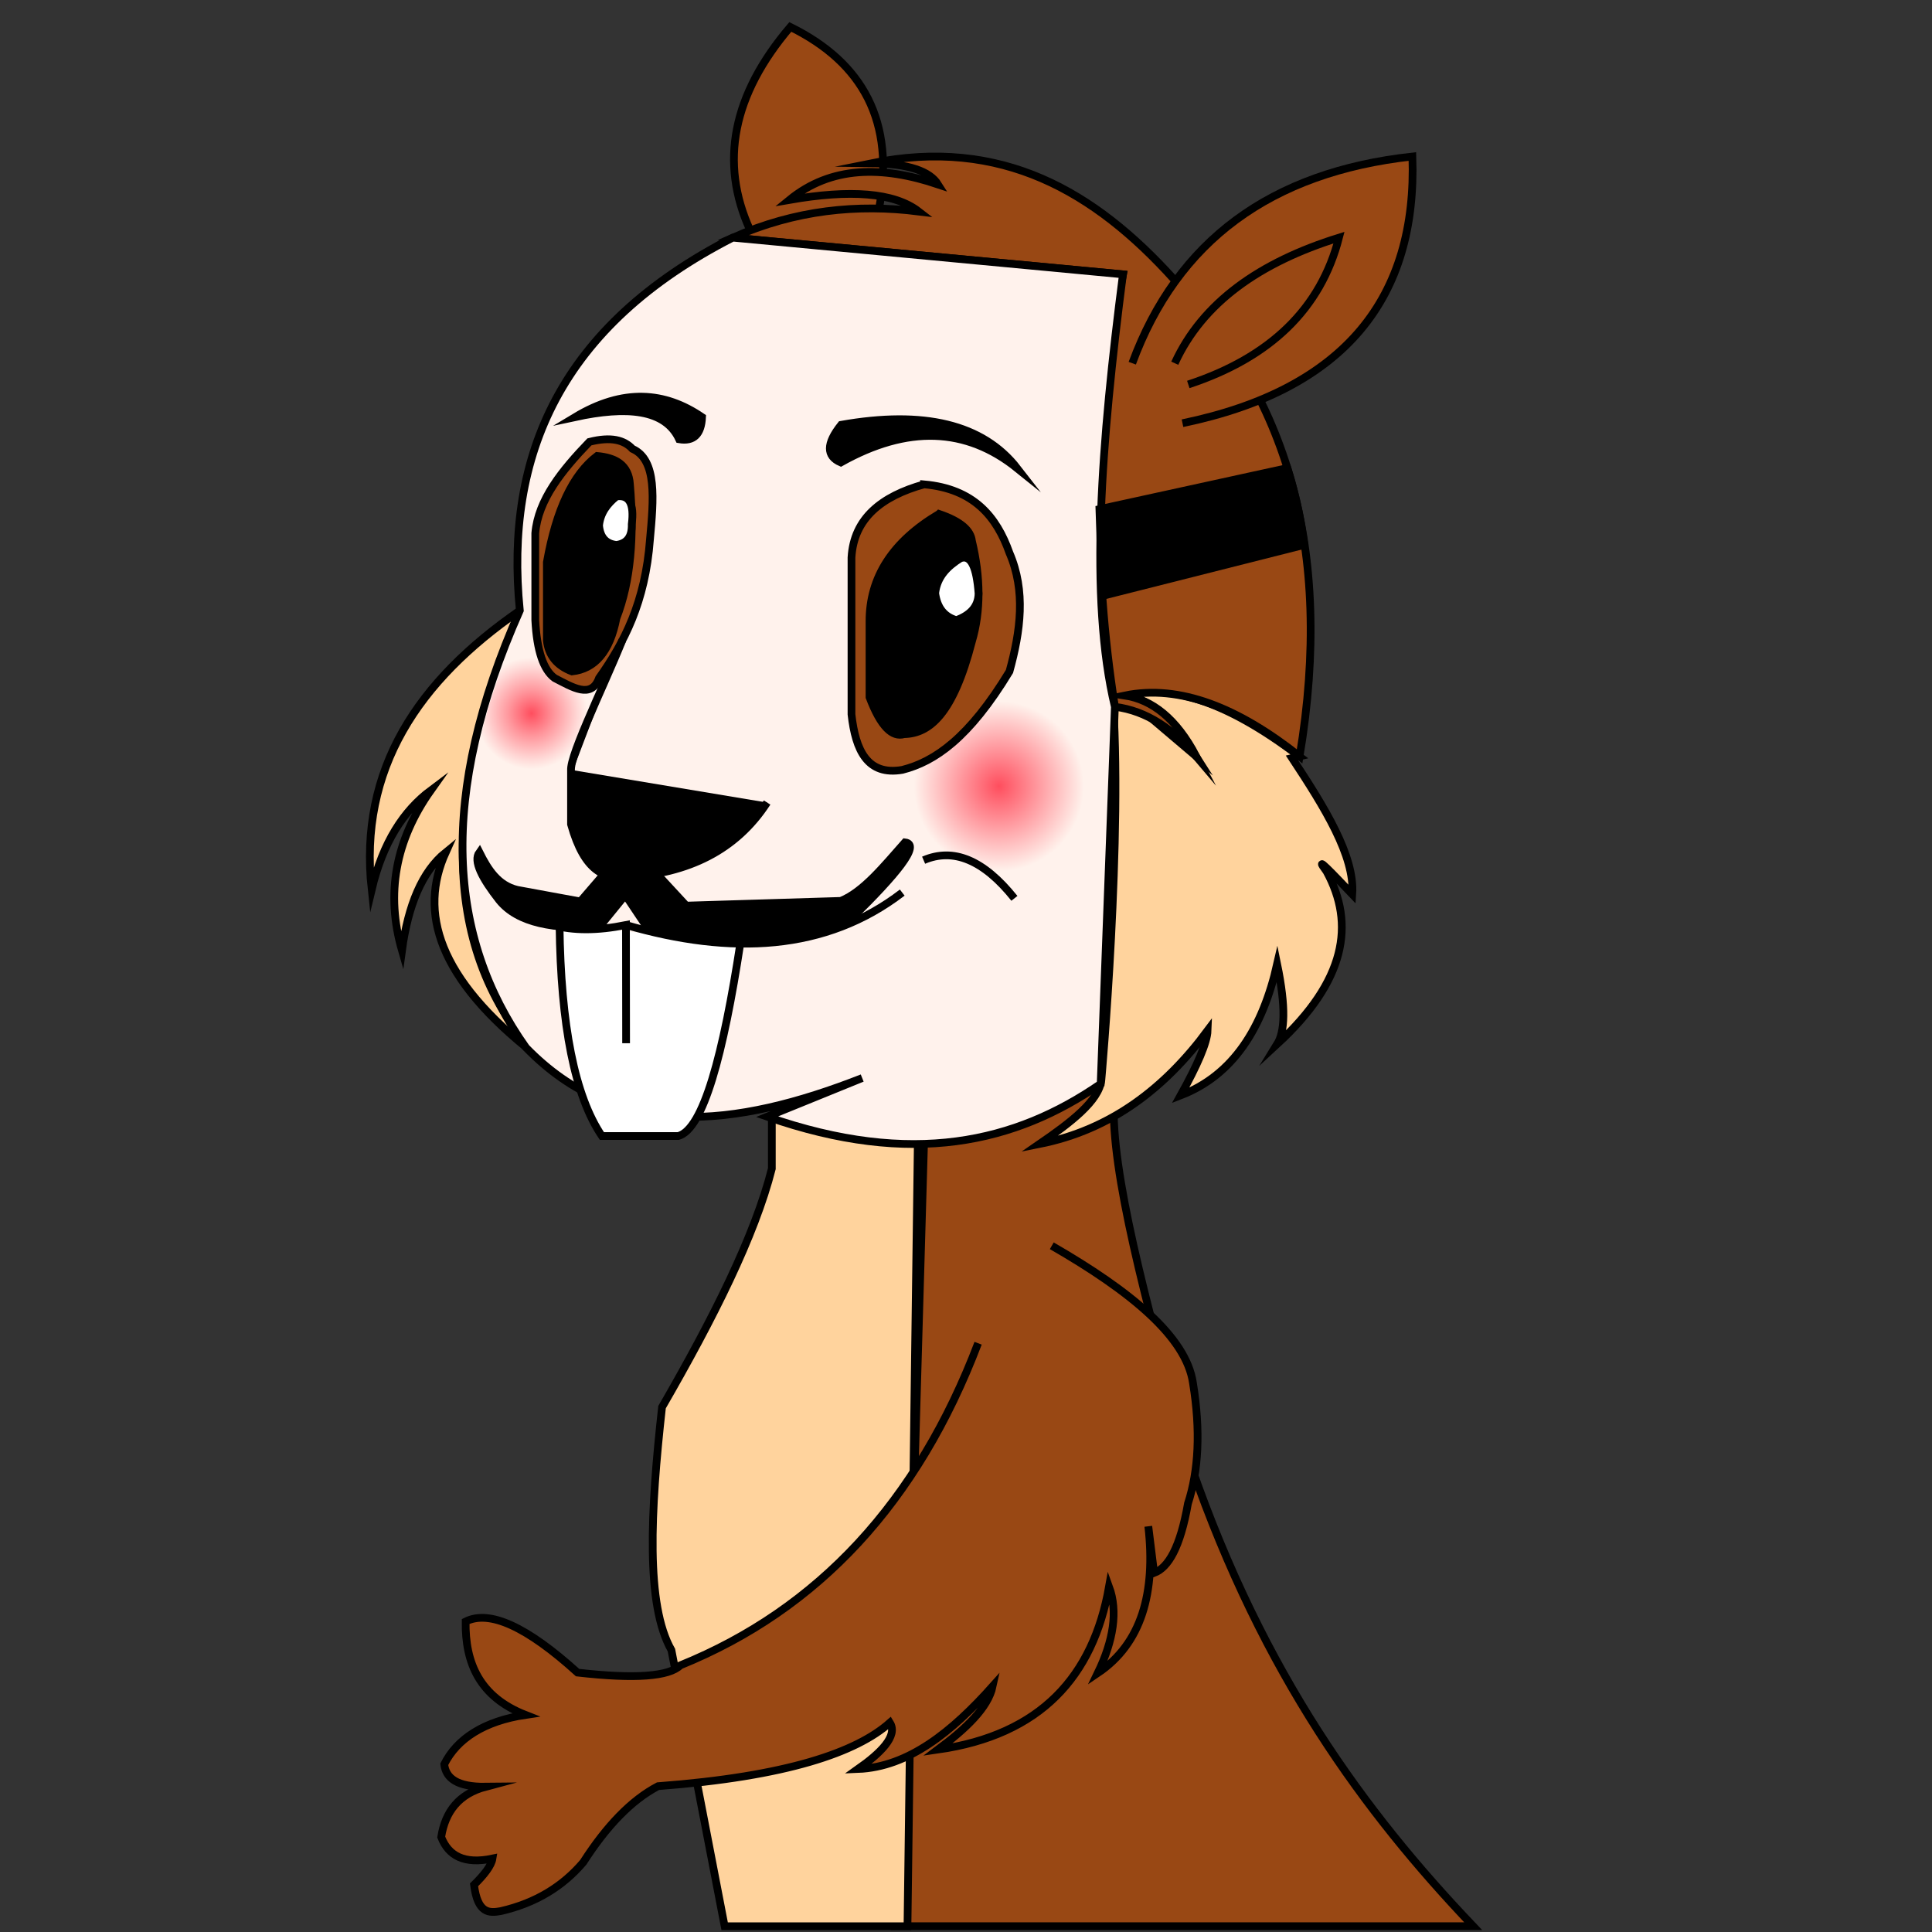 <svg xmlns="http://www.w3.org/2000/svg" id="Ebene_1" data-name="Ebene 1" viewBox="0 0 1000 1000">
  <rect x="0" y="0" width="1000" height="1000" fill="#333333" stroke="none"/>
  <defs>
    <radialGradient id="Unbenannter_Verlauf_6" cx="729.52" cy="420.35" r="44" data-name="Unbenannter Verlauf 6" gradientTransform="translate(-212.46 -13.37)" gradientUnits="userSpaceOnUse">
      <stop offset="0" stop-color="#ff4e5e"/>
      <stop offset="1" stop-color="#fff2ec"/>
    </radialGradient>
    <radialGradient id="Unbenannter_Verlauf_2" cx="781.23" cy="401.73" r="34.88" data-name="Unbenannter Verlauf 2" gradientTransform="rotate(-.57 -2739.842 51258.898)" gradientUnits="userSpaceOnUse">
      <stop offset="0" stop-color="#ff4e5e"/>
      <stop offset=".34" stop-color="#ff979d"/>
      <stop offset=".68" stop-color="#ffd8d6"/>
      <stop offset=".83" stop-color="#fff2ec"/>
    </radialGradient>
    <style>
      .cls-1{fill:#994814}.cls-1,.cls-2,.cls-3,.cls-7,.cls-8{stroke:#000;stroke-miterlimit:10;stroke-width:4px}.cls-2{fill:#ffd39d}.cls-3{fill:none}.cls-8{fill:#fff}
    </style>
  </defs>
  <g id="Koerper">
    <path d="m478.28 591.75-5.11 177.31-26.86 130.64c-.57 36 4.06 69.54 16 97.28h300.2c-56.38-59.16-108.45-130.22-145.78-237.63-19.87-71.29-39.53-142.22-40.24-182.35l-18.43-43.59-79.78 58.36" class="cls-1"/>
    <path d="M399.5 579.13v25.78c-8.82 34.71-30.25 77.42-56.83 123.42-6 54-8.47 102.41 4.86 125.78L375.07 997h94.64l5.35-405.75L441.78 557l-42.28 22.11" class="cls-2"/>
  </g>
  <path id="Arm" d="M544.4 644.81c40.75 23.48 69.66 47.17 73.09 71.11 4 24.63 2.91 45.27-2.61 62.32-4 22.73-10.15 33.13-17.52 35.93q-1.51-12.3-3-24.15c3.9 34.36-3.45 60.67-26.2 76 8.15-16.85 10.59-31.93 5.88-44.79-8.25 46.56-35.38 76.78-88.61 84.37 14.39-10.74 26-21.59 28.4-32.84-21 23.48-43.48 41.85-69.76 42.89 11.51-8.11 20.87-17.07 16.54-24-17.27 15.33-53.21 27.87-120 32.87-13.83 7.24-26.64 20.61-38.73 39.42-10.56 12.43-24.55 21.09-42.65 25.24-6.13 1.11-12 1.24-13.88-13.59 5.38-5.27 9-10 9.57-13.61-14.72 3.11-22.82-1.48-26.56-11.12 2.09-13.22 9.2-22.38 23.11-26.06-15 .18-20.7-4.47-21.53-11.61 6.62-13.28 20.76-22.38 42.07-25.56-23.78-9.29-31.28-26.85-31-48.34 12.32-6.16 31.59 2.57 57.94 26.44 30 3.41 47.41 2 53.21-3.77q107.23-43.47 154.1-166.71" class="cls-1"/>
  <g id="Baeckchen">
    <path d="M269.06 316c-52.35 36.19-83.54 81.84-76.69 144.5 5.8-24.42 16.47-40.86 30.69-51.5-18.54 26.11-23.44 53.79-15 83 3.17-23.37 10.34-40.88 22.66-50.86-14 31-4.27 65.2 46.34 104.74-51.23-57.67-46.24-137.29-8-229.88M577.06 365.83c7.33-13.52 27.79 2.92 42.09 25.65L582.06 360c22.42-5.85 51.16 1.63 90.5 31.5l-3.78.87c16.79 25.5 32.53 50.67 31.16 70.53-9.89-10.37-20.65-21.77-13.29-11.83 14.87 27.27 9.91 56.67-25.59 89.37 3.9-6.33 4.69-18.64 0-41.44-7.53 33.16-22.74 57.49-50 68 8.7-15.65 13.77-27.3 14-33.59-22.22 29.9-50 51.37-87.11 58.75C554.2 581 568.87 569.83 570.06 559c0 0 11.52-128.31 5.64-201.9" class="cls-2"/>
  </g>
  <path id="rechtes_Ohr" d="M388.26 119.13q-24-52.59 20.8-105.19c37.54 18.49 54.41 49 45.87 94.39" class="cls-1" data-name="rechtes Ohr"/>
  <path id="Kopf" d="M607.56 144.48c-40.84-45.23-89.21-73.74-156.61-60 19.5.2 30.33 4.16 34.61 11-29.08-9.76-55.43-9.6-77 8 31.3-5.45 54.22-3.93 67 6-31.83-4-63.88-.82-96.27 13.5L546 138.68l12.09 1.14 23.2 2.18c-15.36 76.47-15.68 151-4.2 223.83 16.53 2.12 30.2 11.58 42.09 25.65-10.3-19.66-22.85-29.27-37-31.5 28.45-5.82 58.79 6.36 90.5 31.5 18.05-108.56-7.59-187.42-64.59-246.5" class="cls-1"/>
  <g id="linkes_Ohr" data-name="linkes Ohr">
    <path d="M586.06 188q35-94.92 145-107c2.52 72.93-34.63 120.56-119 138.05" class="cls-1"/>
    <path d="M615.06 199q63.87-21 78-76c-41.08 12.78-70.61 33.61-85 65" class="cls-3"/>
  </g>
  <g id="Maske">
    <path d="m379.29 123 201.94 19c-11.17 86.46-17.7 167.35-4.17 223.85L569.7 561c-44 30.38-97.63 43.21-172.64 17l49.2-20c-65.74 25.77-126.83 32.89-174-15.77-40.51-57-45.78-130.38-3.2-226.23-8-80.47 21.25-147.48 110.23-193Z" style="fill:#fff2ec;stroke:#000;stroke-miterlimit:10;stroke-width:4px"/>
    <g id="Ebene_24" data-name="Ebene 24">
      <circle cx="517.06" cy="406.98" r="44" style="fill:url(#Unbenannter_Verlauf_6)"/>
      <path d="M265.57 331.35c-10.43 24.66-18.47 49.31-20.34 74a48.32 48.32 0 0 0 19.46 3c24.13-1.19 42.85-19.38 41.8-40.63-.98-19.9-18.88-35.4-40.92-36.37Z" style="fill:url(#Unbenannter_Verlauf_2)"/>
    </g>
    <g id="Augenbrauen">
      <path d="M435.37 219.88q-11.62 14.58-.17 19.5 51.63-29 91.42 3.11c-17.95-23.12-48.77-30.14-91.25-22.61ZM351.54 227.37q11.25 1.92 11.85-11.47c-19.29-13.21-40.85-15-65.77 0 26.7-5.77 46.68-4.15 53.92 11.47Z" class="cls-7"/>
    </g>
    <path d="m569.06 263.54 97.28-21.27a225.39 225.39 0 0 1 8.72 39.78l-104.49 26.4Z" class="cls-7"/>
    <g id="Bart">
      <path d="m313 447.28 22.4 33.47c44.27 6.68 81 6 106.09-6.1C463.58 452.89 477 437 468.41 436c-10.81 12.18-21.47 25.54-33.2 30.3l-80 2.45-19.84-21.45-5.4-2.55Z" class="cls-7"/>
      <path d="m332.85 452-22.64 27.8c-23 1.14-42.07-1.75-51.85-13.91-8.81-11.23-13.56-20.22-10.23-24.75 4.48 8.94 9.63 17.08 19.61 19.45l32.64 6 16.94-19.67 19.68-5.79Z" class="cls-7"/>
    </g>
  </g>
  <g id="Augen">
    <path d="M478.28 250.7c-22.08 6.18-36.38 17.61-37.55 37.9v81.16c2.09 18.68 8.24 31.84 26.33 28.72 16.71-4.24 34.52-16.39 55.44-50.94 5.77-20.94 8.52-41.62 0-61.34-6.65-18.77-18.44-33.2-44.22-35.5ZM305.06 228.72c-14.27 14.81-26.51 30-28 47.26v45c.84 16 4.26 25.78 10 30 9.25 4.74 19 10.95 23 0C323 332.7 334 311.77 336.43 279.13c1.88-20.57 3.77-41.15-9.09-46.81-4.23-4.55-10.97-6.46-22.28-3.6Z" class="cls-1"/>
    <path d="M486.06 266c-24 14.21-36.12 32.77-36 55.78v39.11c5.81 15.31 11.8 20.91 17.94 19.11 13.18-.28 25.41-10.52 35.07-48 4.67-15.83 4.51-33.21 0-52-.6-5.33-5.51-10.09-17.01-14ZM326.06 250.7c2.33 26.88.4 50.3-7 69.28-3.36 17.4-11.19 26.27-23 27.56-7.88-3-12.18-8.37-13-16V291q7.2-40.71 26-55c9.43.86 16.35 4.43 17 14.7Z" class="cls-7"/>
    <path d="M497.06 289c-6.66 4.21-12 9.42-13 18q1.47 11.29 11 14c6.64-2.55 11.26-6.55 11.44-13.74-.97-13.45-3.86-20.42-9.44-18.26ZM327 271.39c.19 6.42-2.51 9.92-7.93 10.66q-8.16-.87-9-10.07c.69-6.52 4.24-11.16 9-15 6.57-.98 9.3 3.62 7.93 14.41Z" class="cls-8"/>
  </g>
  <g id="Nase">
    <path d="M397.06 415.39c-16 24.69-40.86 36.82-73.07 38.67-11 .73-21.45-2.61-28.43-27.41v-28.17" class="cls-7"/>
    <path d="M322.14 331.35c-10 24.91-30 65-26.08 68.63" class="cls-7"/>
  </g>
  <g id="Mund">
    <path d="M289.62 478.79Q290.54 557 311.54 588h39.52c13-3.52 23.29-42.06 32.19-100.12" class="cls-8"/>
    <path d="M261.06 461q18.54 26.71 62.94 17.79l.07 61.19M324 478.79c54.64 15.81 103.43 13.55 143-16.79M478.06 445.24c15.37-6.58 31-.26 47 19.74" class="cls-3"/>
  </g>
</svg>